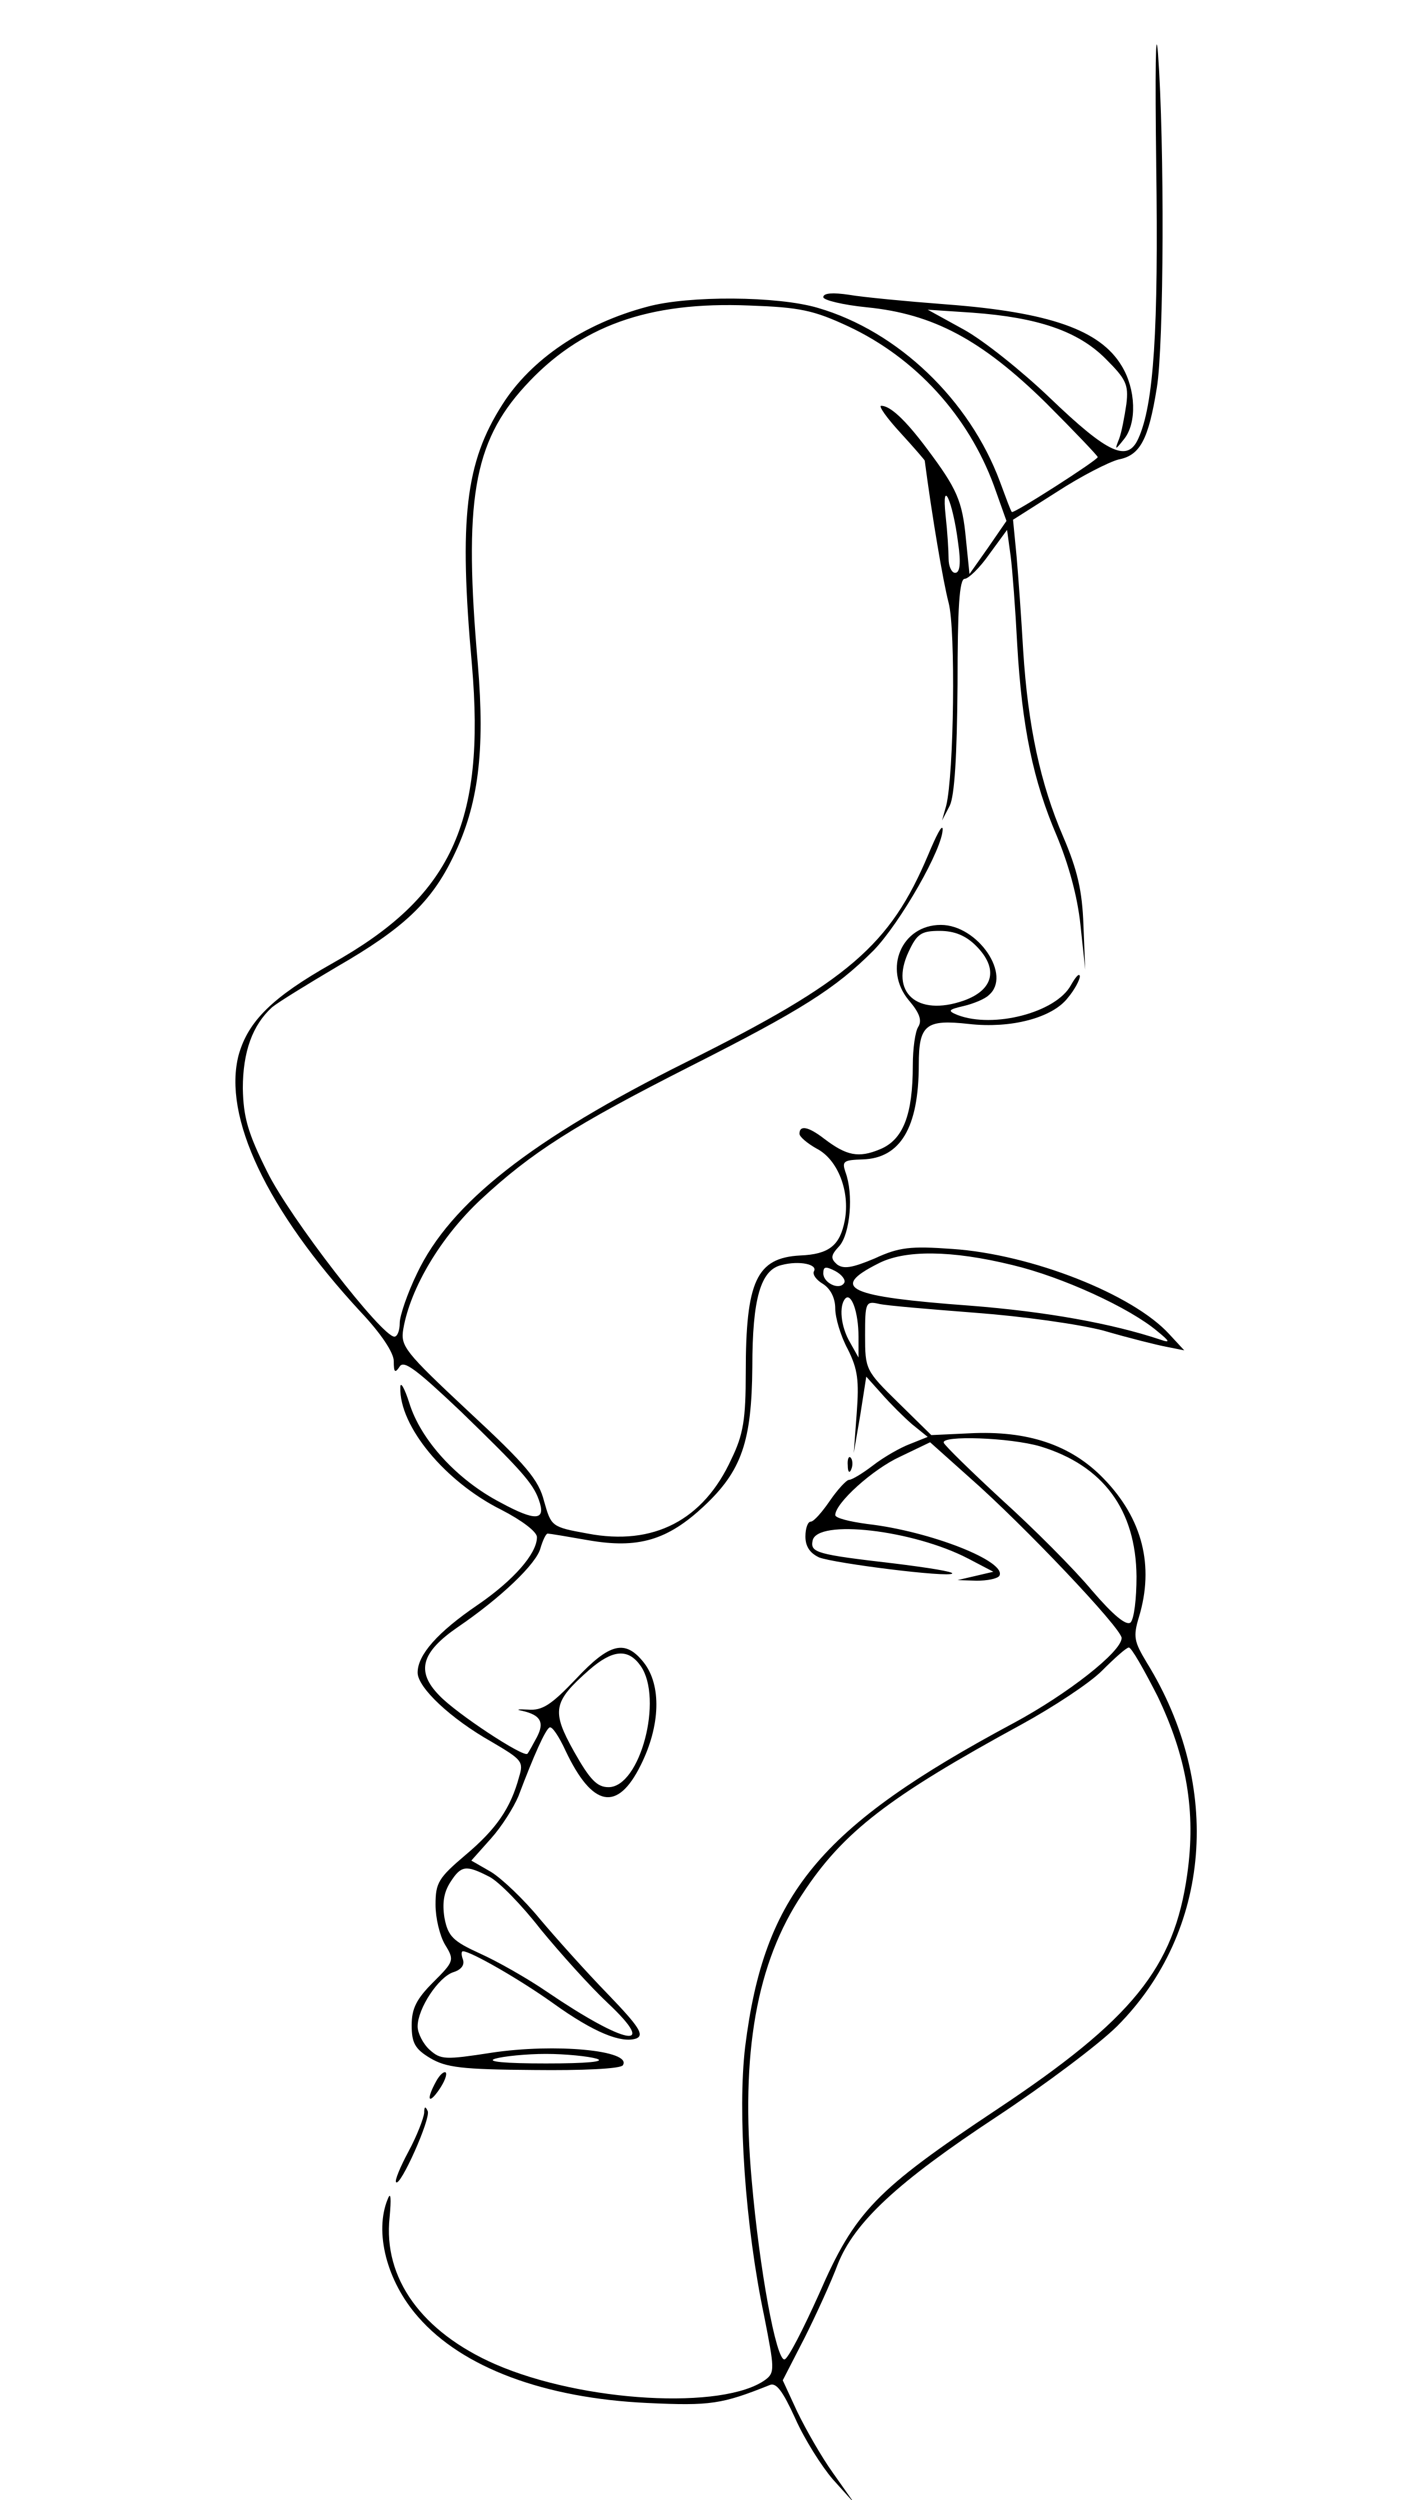 <?xml version="1.0" standalone="no"?>
<!DOCTYPE svg PUBLIC "-//W3C//DTD SVG 20010904//EN"
 "http://www.w3.org/TR/2001/REC-SVG-20010904/DTD/svg10.dtd">
<svg version="1.0" xmlns="http://www.w3.org/2000/svg"
 width="235pt" height="419pt" viewBox="0 0 235 419"
 preserveAspectRatio="xMidYMid meet">

<g transform="translate(0,419) scale(0.1,-0.1)"
fill="#000000" stroke="none">
<path d="M1938 3915 c4 -278 -4 -403 -30 -460 -18 -40 -50 -26 -148 68 -47 45
-112 97 -145 115 l-60 33 75 -5 c110 -8 177 -31 223 -77 34 -34 39 -43 35 -76
-3 -21 -8 -47 -12 -58 -8 -20 -7 -20 8 -1 22 27 20 84 -4 123 -36 60 -121 90
-295 103 -66 5 -139 12 -162 16 -27 4 -43 3 -43 -4 0 -5 33 -13 73 -17 111
-11 192 -54 300 -160 48 -48 87 -89 87 -91 0 -5 -142 -96 -144 -92 -2 2 -10
24 -20 51 -51 137 -171 252 -305 291 -67 20 -217 21 -286 2 -106 -28 -195 -88
-243 -164 -62 -97 -73 -191 -51 -436 23 -266 -35 -389 -235 -501 -99 -56 -140
-96 -156 -153 -27 -103 47 -260 204 -430 35 -37 56 -69 56 -83 0 -19 2 -21 10
-9 7 11 28 -5 102 -75 100 -97 121 -120 131 -148 13 -36 -5 -37 -64 -5 -73 38
-134 105 -153 167 -8 25 -15 37 -15 26 -2 -65 75 -158 169 -205 35 -18 60 -37
60 -46 0 -28 -40 -73 -100 -114 -66 -45 -100 -83 -100 -113 0 -25 55 -77 124
-116 51 -30 54 -33 46 -59 -14 -52 -38 -87 -89 -130 -46 -39 -51 -47 -51 -84
0 -22 7 -52 16 -67 16 -26 15 -28 -20 -63 -28 -28 -36 -44 -36 -72 0 -30 6
-40 31 -55 27 -16 53 -19 174 -20 79 -1 146 2 149 8 16 25 -114 37 -220 21
-78 -12 -85 -12 -104 5 -11 10 -20 28 -20 39 0 30 35 83 60 91 13 4 19 12 16
21 -3 8 -3 14 0 14 13 0 95 -47 151 -87 68 -49 115 -68 140 -59 13 6 4 20 -48
74 -36 37 -87 94 -114 126 -27 33 -64 68 -82 79 l-33 19 33 37 c18 20 38 52
46 71 26 69 45 111 52 115 4 3 16 -15 27 -39 45 -95 87 -103 126 -24 33 66 35
134 5 172 -31 39 -57 33 -114 -28 -41 -43 -56 -53 -80 -51 -17 1 -21 0 -10 -2
31 -7 38 -19 25 -44 -7 -13 -14 -26 -16 -28 -6 -7 -120 68 -148 98 -39 40 -30
72 31 114 72 49 133 107 139 133 4 13 9 24 12 24 3 0 33 -5 67 -11 85 -15 134
0 195 57 63 59 80 108 81 233 0 115 14 163 49 171 30 8 62 1 54 -11 -2 -5 4
-14 16 -21 12 -8 20 -23 20 -41 0 -15 9 -46 21 -68 17 -34 19 -53 15 -107 l-5
-67 11 64 10 64 26 -29 c14 -16 37 -39 51 -51 l26 -21 -30 -12 c-16 -6 -44
-22 -62 -36 -17 -13 -35 -24 -40 -24 -4 0 -19 -16 -32 -35 -13 -19 -27 -35
-32 -35 -5 0 -9 -11 -9 -25 0 -17 8 -28 23 -35 26 -10 217 -34 223 -27 3 3
-41 10 -98 17 -129 15 -140 18 -136 38 7 37 169 18 261 -30 l42 -22 -30 -7
-30 -7 32 -1 c17 0 34 3 38 8 14 24 -116 75 -221 87 -30 4 -54 10 -54 15 0 20
63 77 109 98 l50 24 66 -59 c90 -79 255 -253 255 -269 0 -23 -91 -94 -180
-142 -327 -175 -419 -287 -451 -543 -13 -109 0 -301 32 -452 17 -87 18 -94 2
-106 -70 -51 -306 -38 -453 26 -123 54 -188 144 -177 246 3 32 2 44 -3 31 -23
-55 -2 -138 51 -198 74 -85 212 -136 384 -144 106 -5 125 -2 205 30 11 5 22
-10 43 -56 15 -34 44 -80 63 -102 l36 -40 -36 51 c-20 28 -46 74 -60 103 l-24
52 37 72 c20 40 45 95 55 122 28 71 100 138 267 248 80 53 171 121 202 152
157 158 177 402 49 609 -21 35 -23 43 -13 76 26 86 6 165 -59 232 -55 57 -128
81 -225 76 l-64 -3 -56 55 c-54 53 -55 55 -55 112 0 55 1 58 23 53 12 -3 85
-9 162 -15 80 -6 173 -19 215 -30 41 -12 89 -24 105 -27 l30 -6 -25 27 c-61
67 -231 134 -364 143 -70 5 -89 3 -130 -16 -38 -16 -52 -18 -63 -10 -11 10
-11 15 4 31 18 21 24 87 10 124 -6 18 -3 20 29 21 63 2 94 53 94 159 0 67 12
76 84 68 70 -8 140 10 166 44 11 13 20 30 20 36 -1 6 -7 -1 -15 -15 -25 -46
-130 -73 -190 -50 -17 7 -16 9 10 15 17 4 36 12 42 18 40 33 -18 118 -80 118
-66 0 -97 -74 -54 -126 18 -21 23 -34 16 -45 -5 -8 -9 -36 -9 -64 0 -83 -16
-125 -55 -141 -36 -15 -56 -11 -94 18 -26 20 -41 23 -41 8 0 -5 13 -16 29 -25
35 -18 56 -71 47 -120 -8 -42 -26 -57 -75 -59 -73 -4 -91 -43 -91 -196 0 -78
-4 -104 -24 -145 -47 -103 -131 -146 -241 -125 -61 11 -61 12 -73 54 -9 36
-30 61 -126 150 -108 101 -115 110 -110 139 12 69 63 154 129 216 86 80 157
125 350 223 188 95 245 131 309 195 44 45 117 172 116 204 -1 8 -11 -12 -24
-43 -64 -152 -133 -212 -406 -348 -259 -129 -395 -236 -451 -354 -16 -33 -29
-71 -29 -83 0 -13 -4 -23 -9 -23 -21 0 -175 199 -213 276 -33 66 -40 92 -41
140 0 61 16 106 49 136 11 9 60 39 109 68 111 64 158 108 195 185 42 86 53
176 41 321 -24 274 -8 372 79 467 92 101 207 142 376 135 85 -3 108 -8 166
-35 113 -53 201 -150 244 -267 l21 -59 -31 -45 -31 -44 -6 59 c-6 64 -15 84
-66 152 -36 48 -61 71 -76 71 -5 0 9 -20 32 -45 22 -24 41 -46 41 -47 12 -92
31 -204 40 -238 12 -45 9 -287 -4 -340 l-7 -25 13 25 c8 17 12 82 13 203 0
128 3 177 12 177 6 0 25 18 41 41 l30 41 6 -44 c3 -23 8 -90 11 -148 8 -139
27 -229 66 -320 20 -48 35 -102 40 -150 l8 -75 -3 75 c-2 57 -10 92 -34 148
-38 88 -59 185 -67 312 -3 52 -8 123 -11 157 l-6 62 74 47 c40 26 87 50 103
54 36 7 50 33 64 120 12 72 13 411 2 560 -4 52 -5 -31 -3 -185z m-332 -635 c5
-34 3 -50 -5 -50 -6 0 -11 11 -11 24 0 13 -2 45 -5 72 -7 66 12 25 21 -46z
m30 -675 c38 -38 30 -74 -21 -92 -78 -27 -124 14 -92 82 14 30 21 35 52 35 25
0 44 -8 61 -25z m61 -535 c84 -20 197 -72 243 -111 21 -17 22 -20 5 -14 -81
27 -191 47 -320 57 -203 15 -235 29 -154 70 45 24 124 23 226 -2z m-282 -30
c-8 -13 -35 0 -35 16 0 12 4 12 20 4 11 -6 18 -15 15 -20z m24 -90 l0 -35 -14
25 c-16 27 -19 62 -8 74 10 10 22 -23 22 -64z m305 -184 c105 -32 160 -106
161 -218 0 -37 -4 -71 -10 -77 -7 -6 -29 12 -65 54 -30 36 -98 104 -150 151
-52 48 -96 91 -98 96 -6 13 111 9 162 -6z m196 -418 c49 -102 65 -194 50 -299
-22 -157 -92 -243 -319 -394 -203 -135 -238 -171 -298 -309 -27 -60 -52 -109
-58 -110 -14 -2 -42 151 -55 300 -19 213 8 365 85 480 68 104 145 163 367 284
53 29 114 69 135 90 21 21 41 39 45 39 4 1 25 -36 48 -81z m-866 50 c38 -55
-1 -203 -54 -203 -19 0 -31 12 -58 60 -38 68 -35 83 25 136 40 35 66 37 87 7z
m-254 -353 c16 -8 55 -48 86 -88 32 -39 83 -96 113 -124 86 -81 29 -70 -102
19 -32 22 -83 51 -112 64 -46 21 -54 29 -60 60 -4 25 -1 43 10 60 18 28 26 29
65 9z m180 -305 c16 -5 -16 -8 -85 -8 -69 0 -101 3 -85 8 14 4 52 8 85 8 33 0
71 -4 85 -8z"/>
<path d="M1421 1734 c0 -11 3 -14 6 -6 3 7 2 16 -1 19 -3 4 -6 -2 -5 -13z"/>
<path d="M731 702 c-17 -31 -13 -40 5 -14 9 13 14 26 11 29 -3 2 -10 -4 -16
-15z"/>
<path d="M711 649 c-1 -9 -12 -38 -26 -64 -14 -26 -24 -50 -21 -52 7 -8 58
106 53 119 -4 9 -6 8 -6 -3z"/>
</g>
</svg>
